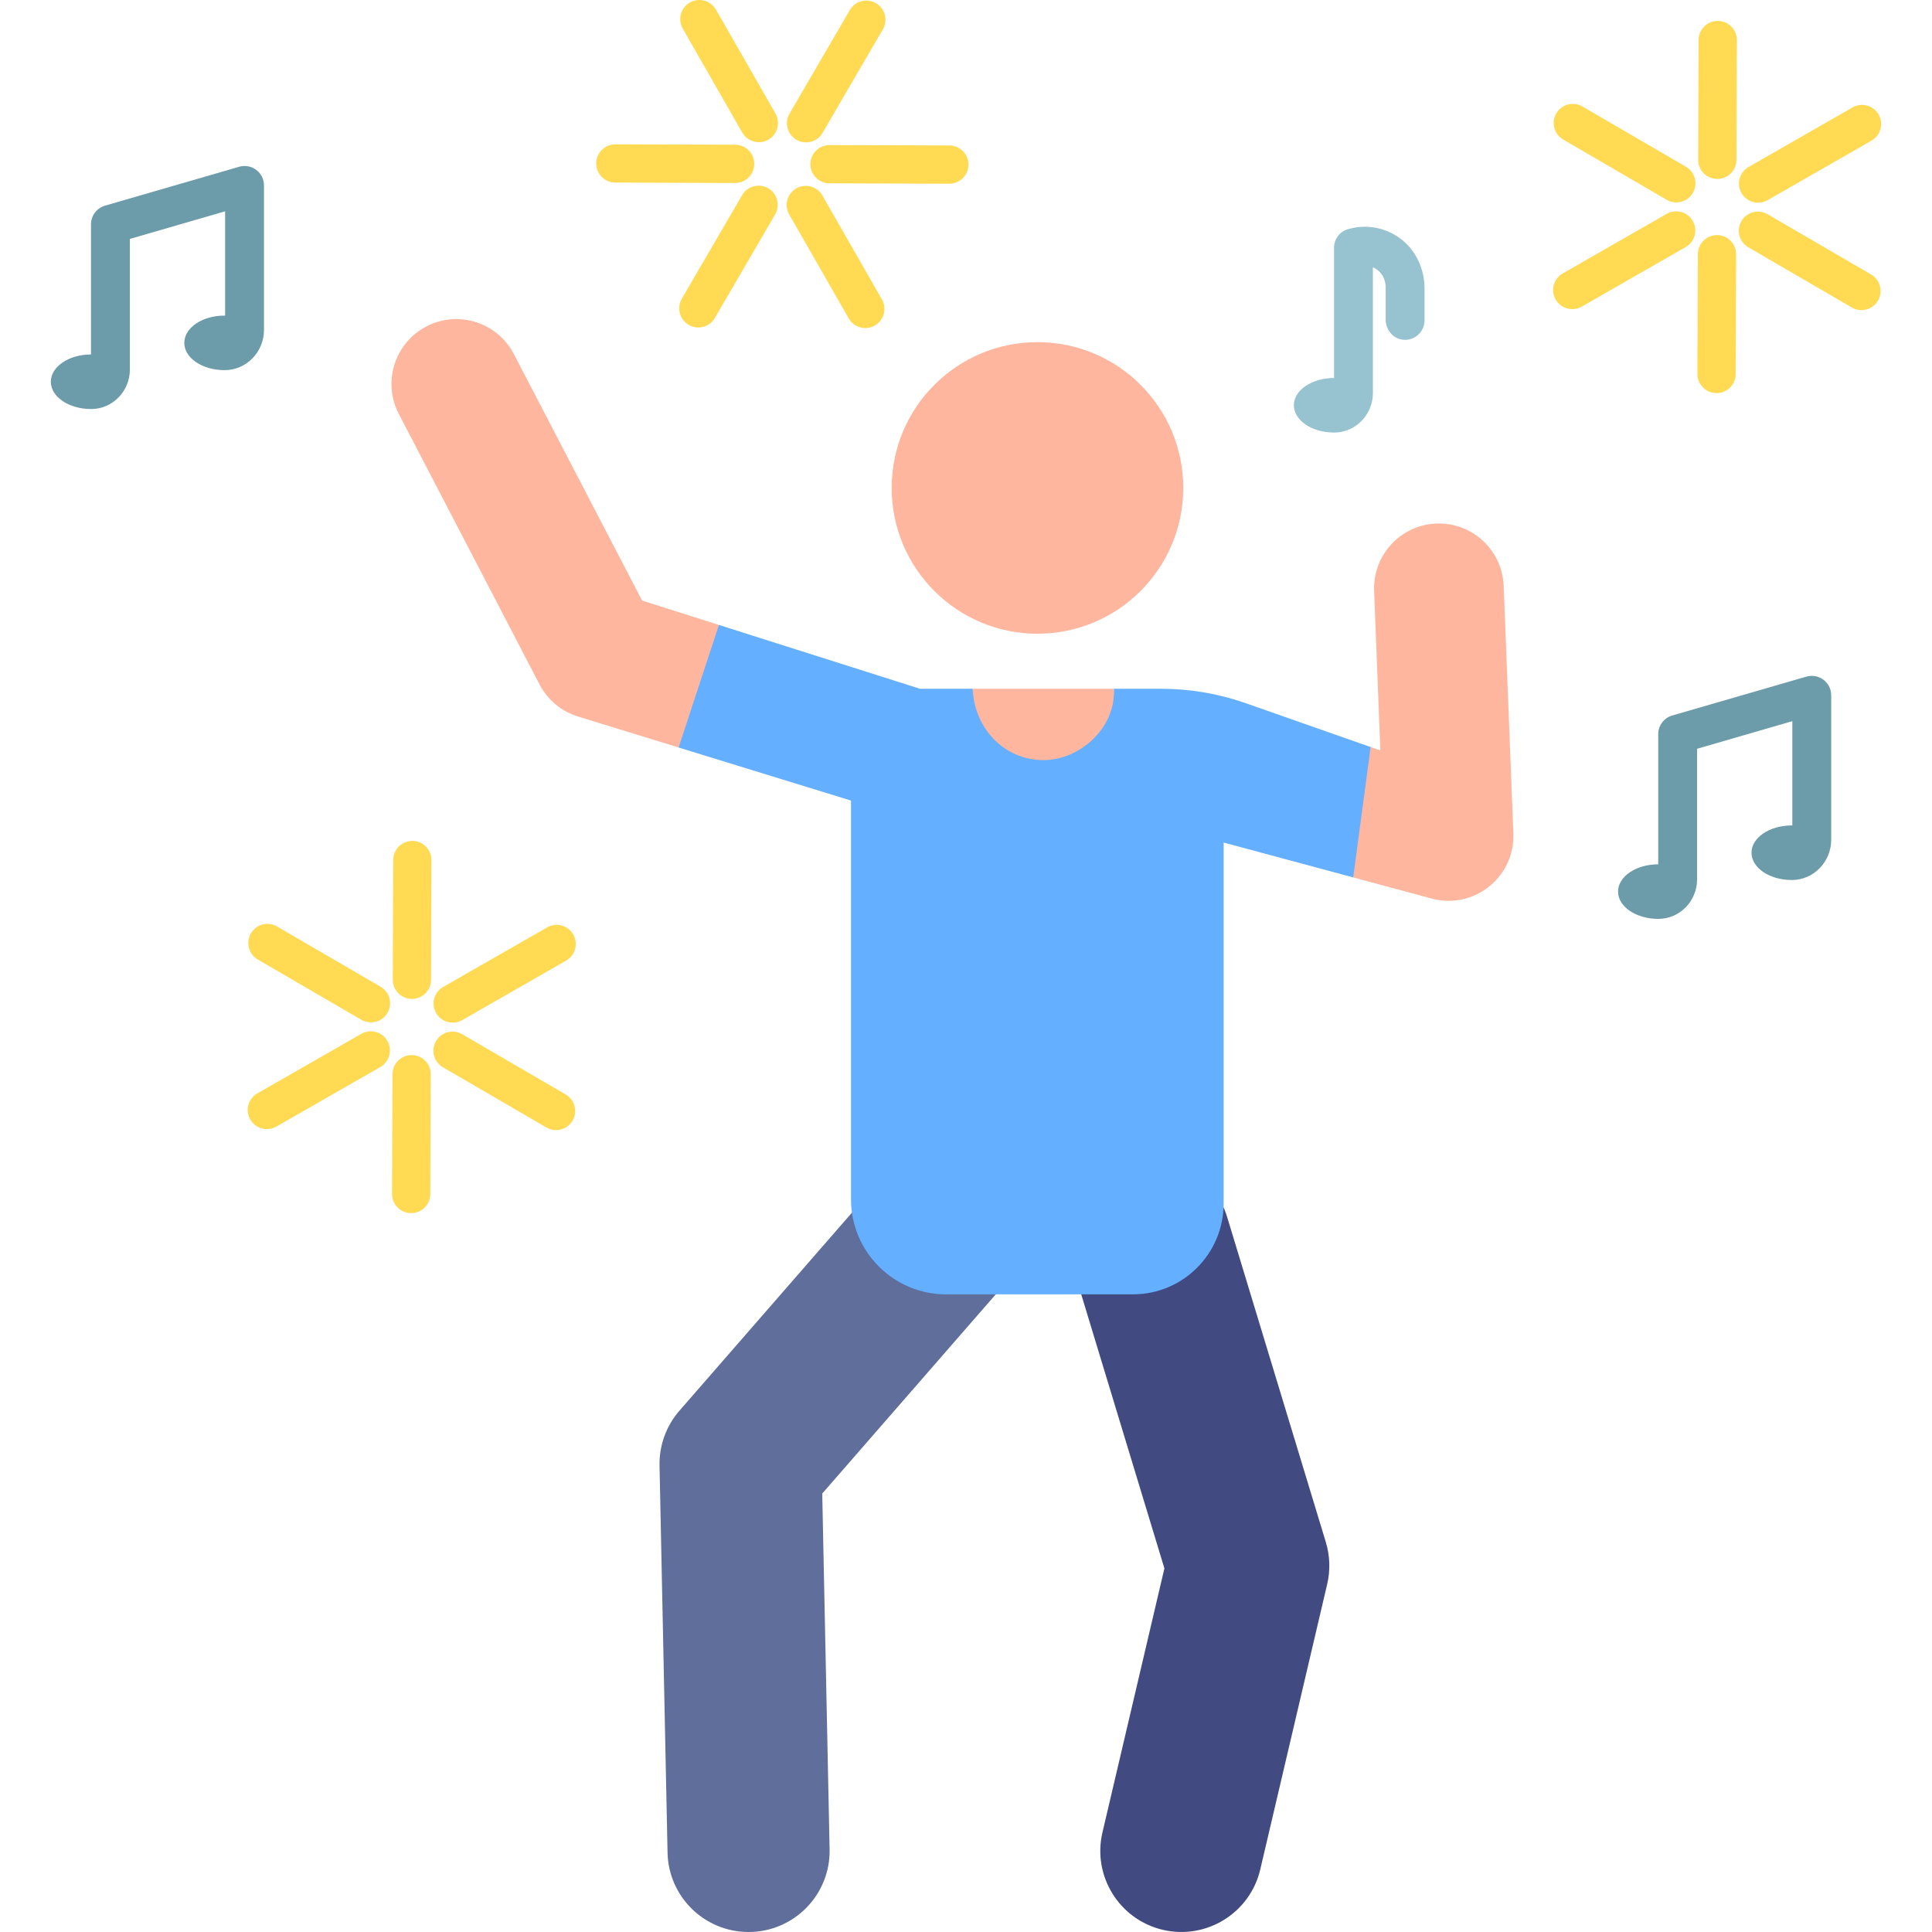 <svg id="Layer_1" enable-background="new 0 0 505.149 505.149" height="512" viewBox="0 0 505.149 505.149" width="512" xmlns="http://www.w3.org/2000/svg"><g><g><g><g><path d="m304.042 504.584c-11.394-2.673-18.463-14.077-15.79-25.471l16.197-69.034-24.149-79.566c-3.398-11.199 2.925-23.033 14.124-26.432s23.032 2.924 26.431 14.123l25.803 85.016c1.083 3.57 1.205 7.362.353 10.995l-17.497 74.579c-2.682 11.428-14.112 18.455-25.472 15.79z" fill="#414b82"/></g><g><path d="m195.718 505.149c-11.499 0-20.939-9.201-21.178-20.753l-2.095-101.195c-.109-5.267 1.747-10.385 5.207-14.357l54.819-62.933c7.689-8.826 21.071-9.747 29.898-2.06 8.825 7.687 9.747 21.072 2.06 29.897l-49.442 56.76 1.925 93.01c.247 11.869-9.302 21.631-21.194 21.631z" fill="#5f6e9b"/></g><g fill="#ffb69e"><path d="m291.565 183.919-.331-3.827h-36.902l-.338 3.77c-.989 11.036 7.703 20.542 18.783 20.542 11.058.001 19.742-9.469 18.788-20.485z"/><path d="m187.971 163.403-20.085-6.376-33.536-64.462c-4.321-8.305-14.556-11.535-22.863-7.216-8.306 4.321-11.536 14.558-7.216 22.863l36.808 70.753c2.094 4.025 5.714 7.043 10.05 8.378l26.298 8.098 11.554-15.35z"/><path d="m395.691 217.913-2.532-64.743c-.356-9.13-7.87-16.291-16.927-16.291-.224 0-.449.004-.675.013-9.356.366-16.643 8.247-16.277 17.602l1.632 41.721-2.544-.893-10.397 11.854 5.847 22.241 20.527 5.526c11.029 2.973 21.793-5.62 21.346-17.03z"/></g><path d="m325.646 183.836c-7.059-2.478-14.486-3.744-21.967-3.744h-12.445c.003.065.015.127.017.192.446 9.968-8.803 18.458-18.458 18.458-10.365 0-18.137-8.547-18.461-18.65h-13.785l-52.576-16.69-10.542 32.039 45.08 13.881v104.251c0 13.725 11.126 24.851 24.851 24.851h48.848c13.101 0 23.722-10.621 23.722-23.722v-94.408l33.888 9.123 4.55-34.095z" fill="#64afff"/><circle cx="271.259" cy="127.576" fill="#ffb69e" r="38.119"/></g></g><g><g><path d="m208.242 36.544c-2.387-1.389-3.195-4.45-1.807-6.836l15.755-27.072c1.389-2.386 4.448-3.196 6.836-1.807 2.387 1.389 3.195 4.45 1.807 6.836l-15.755 27.072c-1.389 2.387-4.45 3.196-6.836 1.807z" fill="#ffda52"/></g><g><path d="m180.076 84.945c-2.387-1.389-3.195-4.45-1.807-6.836l15.754-27.072c1.389-2.386 4.448-3.196 6.836-1.807 2.387 1.389 3.195 4.45 1.807 6.836l-15.754 27.072c-1.389 2.387-4.45 3.196-6.836 1.807z" fill="#ffda52"/></g><g><path d="m194.079 34.665-15.567-27.179c-1.372-2.396-.542-5.451 1.854-6.824 2.397-1.373 5.451-.543 6.824 1.854l15.567 27.179c1.372 2.396.542 5.451-1.854 6.824-2.401 1.375-5.454.538-6.824-1.854z" fill="#ffda52"/></g><g><path d="m221.912 83.259-15.567-27.179c-1.372-2.396-.542-5.451 1.854-6.824s5.451-.543 6.824 1.854l15.567 27.179c1.372 2.396.542 5.451-1.854 6.824-2.401 1.374-5.454.537-6.824-1.854z" fill="#ffda52"/></g><g><path d="m192.212 47.845c-.006 0-.012 0-.018 0l-31.321-.108c-2.761-.01-4.992-2.256-4.982-5.017.01-2.755 2.246-4.983 5-4.983h.018l31.321.108c2.761.01 4.992 2.256 4.982 5.017-.01 2.756-2.246 4.983-5 4.983z" fill="#ffda52"/></g><g><path d="m248.212 48.038c-.006 0-.012 0-.018 0l-31.322-.108c-2.761-.01-4.992-2.256-4.982-5.017.01-2.755 2.246-4.983 5-4.983h.018l31.322.108c2.761.01 4.992 2.256 4.982 5.017-.01 2.755-2.246 4.983-5 4.983z" fill="#ffda52"/></g></g><g><g><path d="m142.877 294.804-27.071-15.754c-2.387-1.389-3.195-4.45-1.807-6.836 1.389-2.386 4.449-3.196 6.836-1.807l27.071 15.754c2.387 1.389 3.195 4.45 1.807 6.836-1.389 2.387-4.449 3.196-6.836 1.807z" fill="#ffda52"/></g><g><path d="m94.477 266.637-27.071-15.754c-2.387-1.389-3.195-4.45-1.807-6.836 1.389-2.386 4.448-3.196 6.836-1.807l27.071 15.754c2.387 1.389 3.195 4.45 1.807 6.836-1.389 2.387-4.45 3.196-6.836 1.807z" fill="#ffda52"/></g><g><path d="m114.024 264.874c-1.372-2.396-.542-5.451 1.854-6.824l27.18-15.568c2.397-1.373 5.451-.543 6.824 1.854 1.372 2.396.542 5.451-1.854 6.824l-27.18 15.568c-2.401 1.375-5.454.538-6.824-1.854z" fill="#ffda52"/></g><g><path d="m65.431 292.707c-1.372-2.396-.542-5.451 1.854-6.824l27.179-15.567c2.397-1.373 5.451-.543 6.824 1.854 1.372 2.396.542 5.451-1.854 6.824l-27.179 15.567c-2.404 1.377-5.455.535-6.824-1.854z" fill="#ffda52"/></g><g><path d="m107.699 261.183c-.006 0-.012 0-.018 0-2.761-.01-4.992-2.256-4.982-5.017l.107-31.322c.01-2.761 2.281-4.989 5.018-4.983 2.761.01 4.992 2.256 4.982 5.017l-.107 31.322c-.01 2.756-2.246 4.983-5 4.983z" fill="#ffda52"/></g><g><path d="m107.505 317.183c-.006 0-.012 0-.018 0-2.761-.01-4.992-2.256-4.982-5.017l.108-31.322c.01-2.755 2.246-4.983 5-4.983h.018c2.761.01 4.992 2.256 4.982 5.017l-.108 31.322c-.009 2.755-2.246 4.983-5 4.983z" fill="#ffda52"/></g></g><g><g><path d="m484.192 80.408-27.072-15.754c-2.387-1.389-3.195-4.45-1.807-6.836 1.389-2.386 4.449-3.196 6.836-1.807l27.072 15.754c2.387 1.389 3.195 4.45 1.807 6.836-1.392 2.392-4.455 3.194-6.836 1.807z" fill="#ffda52"/></g><g><path d="m435.79 52.242-27.071-15.754c-2.387-1.389-3.195-4.45-1.807-6.836 1.39-2.386 4.448-3.196 6.836-1.807l27.071 15.754c2.387 1.389 3.195 4.45 1.807 6.836-1.389 2.386-4.45 3.196-6.836 1.807z" fill="#ffda52"/></g><g><path d="m455.338 50.479c-1.372-2.396-.542-5.451 1.854-6.824l27.179-15.567c2.396-1.373 5.451-.543 6.824 1.854 1.372 2.396.542 5.451-1.854 6.824l-27.179 15.567c-2.405 1.376-5.455.534-6.824-1.854z" fill="#ffda52"/></g><g><path d="m406.744 78.312c-1.372-2.396-.542-5.451 1.854-6.824l27.18-15.568c2.396-1.373 5.451-.543 6.824 1.854 1.372 2.396.542 5.451-1.854 6.824l-27.18 15.568c-2.401 1.374-5.454.537-6.824-1.854z" fill="#ffda52"/></g><g><path d="m449.012 46.787c-.006 0-.012 0-.018 0-2.761-.01-4.992-2.256-4.982-5.017l.108-31.322c.01-2.755 2.246-4.983 5-4.983h.018c2.761.01 4.992 2.256 4.982 5.017l-.108 31.322c-.01 2.756-2.246 4.983-5 4.983z" fill="#ffda52"/></g><g><path d="m448.82 102.787c-.006 0-.012 0-.018 0-2.761-.01-4.992-2.256-4.982-5.017l.107-31.322c.01-2.756 2.246-4.983 5-4.983h.018c2.761.01 4.992 2.256 4.982 5.017l-.107 31.322c-.01 2.756-2.247 4.983-5 4.983z" fill="#ffda52"/></g></g></g><path d="m366.1 62.35c-3.977-2.933-8.979-3.814-13.729-2.404-2.132.633-3.573 2.629-3.573 4.853v34.031c-5.801 0-10.503 3.193-10.503 7.133 0 3.939 4.702 7.132 10.503 7.132.049 0 .098 0 .147-.001 5.582-.052 10.017-4.735 10.017-10.317v-32.882c.557.239 1.08.572 1.553 1 1.185 1.072 1.785 2.65 1.785 4.248v8.414c0 2.654 1.941 5.025 4.583 5.276 3.031.289 5.58-2.087 5.58-5.058v-8.359c0-5.102-2.257-10.038-6.363-13.066z" fill="#97c3d1"/><g fill="#6c9baa"><path d="m68.44 46.107c-1.21-2.219-3.692-3.147-5.913-2.501l-35.065 10.164c-2.173.63-3.667 2.619-3.667 4.881v34.03c-5.801 0-10.502 3.193-10.502 7.132s4.702 7.132 10.502 7.132c.049 0 .098 0 .147-.001 5.582-.052 10.017-4.735 10.017-10.317v-34.158l24.901-7.218v27.272c-.057-.001-.112-.006-.169-.006-5.8 0-10.502 3.193-10.502 7.132s4.702 7.132 10.502 7.132c.052 0 .103 0 .155-.001 5.674-.056 10.178-4.826 10.178-10.5v-37.711c-.001-.853-.175-1.712-.584-2.462z"/><path d="m478.209 179.417c-1.21-2.219-3.692-3.147-5.913-2.501l-35.065 10.164c-2.173.63-3.667 2.619-3.667 4.881v34.03c-5.801 0-10.502 3.193-10.502 7.132s4.702 7.132 10.502 7.132c.049 0 .098 0 .147-.001 5.582-.052 10.017-4.735 10.017-10.317v-34.159l24.901-7.218v27.272c-.057-.001-.112-.006-.169-.006-5.8 0-10.502 3.193-10.502 7.132s4.702 7.132 10.502 7.132c.052 0 .103 0 .155-.001 5.674-.056 10.178-4.826 10.178-10.5v-37.711c0-.853-.174-1.711-.584-2.461z"/></g></svg>
